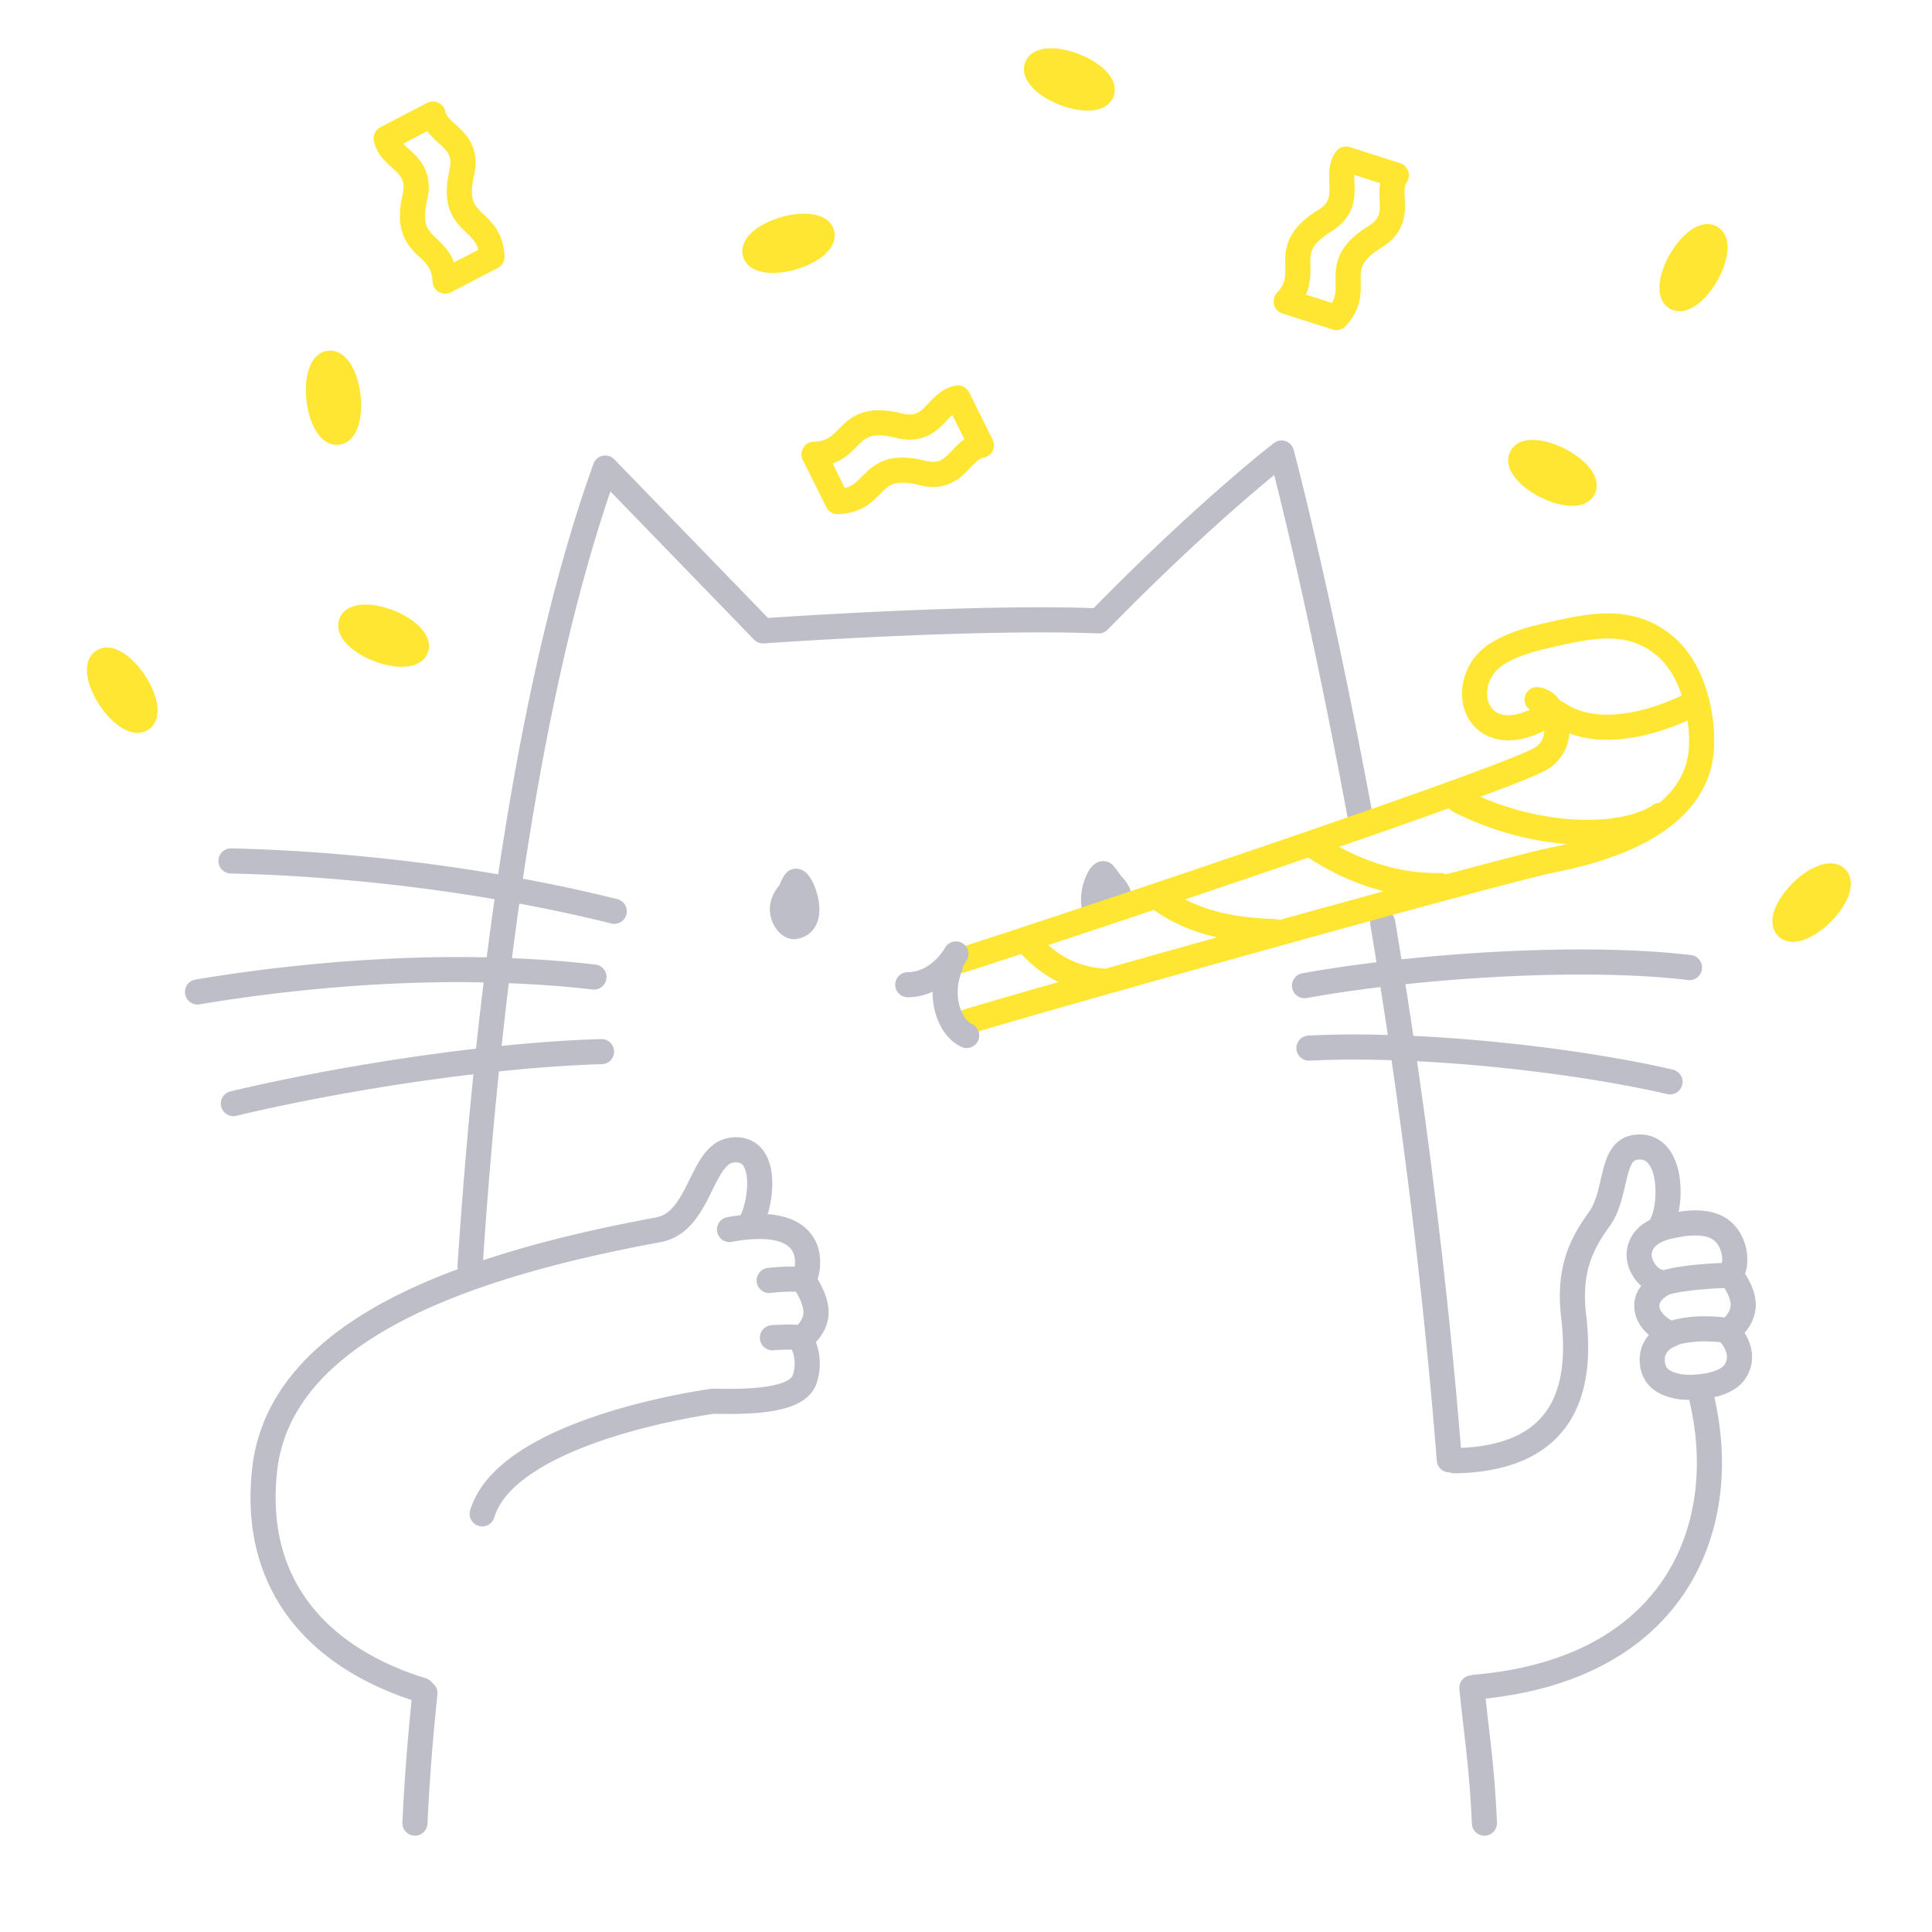 <svg xmlns="http://www.w3.org/2000/svg" width="200" height="200" fill="none"><path fill="#BEBEC9" d="M83.79 90.74a2.348 2.348 0 0 0-.393-.437c-.091-.075-.2-.156-.355-.231a1.46 1.46 0 0 0-.633-.146c-.205 0-.452.045-.698.187-.094.054-.189.127-.266.204-.213.218-.312.393-.409.56-.137.25-.233.48-.306.662l-.033.088c-.665.768-1.006 1.666-.999 2.49a3.47 3.47 0 0 0 .676 2.061c.203.272.44.508.732.699.291.186.65.345 1.116.35.138 0 .28-.031.42-.065l.003.012c.025-.006.047-.017.071-.023.012-.004.024-.002.036-.006l-.002-.005c.332-.087.652-.223.925-.422.458-.33.763-.794.928-1.243.169-.453.22-.899.222-1.324-.006-.913-.238-1.76-.525-2.463a4.884 4.884 0 0 0-.51-.947ZM116.066 90.703c-.055-.08-.15-.22-.268-.385a12.49 12.49 0 0 0-.286-.386 4.409 4.409 0 0 0-.336-.392 1.289 1.289 0 0 0-.311-.23 1.416 1.416 0 0 0-1.259-.033 1.728 1.728 0 0 0-.551.403 3.108 3.108 0 0 0-.472.687 6.218 6.218 0 0 0-.677 2.758c.001.414.049.849.185 1.287.213.686 5.197-.523 5.155-1.24-.041-.837-.436-1.75-1.18-2.47ZM180.938 132.341a8.684 8.684 0 0 0-.285-.471c.127-.382.23-.867.229-1.462a5.827 5.827 0 0 0-.134-1.231l-.013-.054c-.289-1.138-.876-2.167-1.813-2.852-.935-.687-2.11-.976-3.41-.974-.546 0-1.125.054-1.736.148.122-.648.2-1.339.201-2.057-.006-1.279-.197-2.61-.801-3.778-.305-.581-.73-1.128-1.318-1.533a3.657 3.657 0 0 0-2.106-.637c-.278 0-.565.027-.858.082l-.028.006c-.49.102-.948.32-1.315.614-.65.52-1.005 1.194-1.257 1.846-.371.987-.545 2.024-.793 2.993-.24.97-.545 1.843-.999 2.465-.785 1.088-1.55 2.275-2.114 3.697-.565 1.42-.916 3.068-.914 5.021 0 .702.044 1.446.138 2.237.118.99.195 2.022.195 3.048.001 1.332-.131 2.653-.462 3.863-.502 1.82-1.405 3.367-3.032 4.542-1.523 1.095-3.774 1.882-7.075 2.035-1.127-13.835-2.731-27.487-4.545-40.031 9.26.466 19.143 1.832 25.915 3.408a1.3 1.3 0 0 0 .589-2.532c-7.106-1.649-17.315-3.049-26.888-3.496-.269-1.81-.542-3.597-.818-5.353 5.901-.625 12.276-.999 18.146-.999 4.052 0 7.866.178 11.105.566a1.3 1.3 0 0 0 .309-2.582c-3.383-.405-7.285-.583-11.414-.584-6.026.001-12.53.383-18.558 1.028-.22-1.362-.441-2.711-.664-4.035a1.3 1.3 0 0 0-2.564.433c.216 1.28.43 2.584.643 3.9-2.722.333-5.317.717-7.679 1.144a1.299 1.299 0 1 0 .463 2.558c2.333-.422 4.913-.804 7.627-1.134.257 1.628.51 3.286.76 4.961a120.608 120.608 0 0 0-3.425-.054c-1.656 0-3.265.037-4.804.115a1.3 1.3 0 1 0 .132 2.597 92.076 92.076 0 0 1 4.672-.112 120.49 120.49 0 0 1 3.81.063c1.886 12.968 3.551 27.147 4.69 41.484a1.293 1.293 0 0 0 1.329 1.185c.16.067.335.104.519.101 2.704-.048 4.938-.471 6.78-1.213 2.765-1.104 4.608-2.975 5.658-5.113 1.058-2.137 1.38-4.496 1.381-6.745 0-1.156-.086-2.288-.213-3.355a16.303 16.303 0 0 1-.12-1.93c.001-1.649.284-2.93.731-4.063.448-1.131 1.075-2.122 1.805-3.133.592-.822.941-1.715 1.197-2.566.378-1.275.571-2.495.849-3.297.133-.401.283-.68.402-.818.123-.135.175-.168.339-.212.13-.024.25-.035.355-.035.302.004.465.068.631.178.242.16.514.529.704 1.111.192.574.291 1.319.29 2.059 0 .648-.074 1.294-.192 1.82-.112.522-.296.933-.379 1.039-.009.013-.01.029-.019.042-.505.26-.954.578-1.324.966a3.82 3.82 0 0 0-1.08 2.656c.012 1.027.419 1.961 1.056 2.741.139.166.296.319.46.466-.085.112-.174.214-.251.343a3.343 3.343 0 0 0-.443 2.169c.096.701.391 1.297.736 1.765.234.316.491.576.747.802a3.909 3.909 0 0 0-.485.694 3.88 3.88 0 0 0-.466 1.87c0 .176.011.353.033.533.097.939.538 1.835 1.243 2.424.699.593 1.546.896 2.47 1.081h.002c.396.076.855.11 1.382.114.513 2.173.791 4.359.791 6.499-.003 5.448-1.703 10.554-5.387 14.491-3.687 3.932-9.416 6.77-17.739 7.465-.088.008-.162.047-.243.071-.017.001-.032-.007-.049-.005a1.299 1.299 0 0 0-1.164 1.423l-.001-.001c.525 5.241 1.035 8.031 1.292 13.93a1.3 1.3 0 0 0 2.598-.113c-.241-5.526-.704-8.439-1.174-12.838 8.255-.878 14.358-3.858 18.378-8.155 4.195-4.477 6.093-10.287 6.089-16.268 0-2.251-.281-4.529-.791-6.785.163-.038.326-.072.488-.12a6.248 6.248 0 0 0 1.526-.659c.483-.298.941-.696 1.275-1.239.431-.698.62-1.451.617-2.133-.005-1.061-.4-1.899-.772-2.495.483-.566 1.035-1.419 1.142-2.571l.001-.012c.008-.101.013-.209.013-.322-.011-1.13-.441-2.05-.819-2.735Zm-4.458 3.919c-1.032.001-2.241.099-3.45.436a4.206 4.206 0 0 1-.492-.334 2.655 2.655 0 0 1-.529-.545 1.237 1.237 0 0 1-.228-.54l-.008-.109a.736.736 0 0 1 .113-.384c.115-.203.369-.438.603-.592a2.87 2.87 0 0 1 .293-.176l.027-.013a13.323 13.323 0 0 1 1.746-.343 39.142 39.142 0 0 1 3.119-.286c.325-.018.594-.03.83-.039.063.099.13.209.195.328.263.462.469 1.047.458 1.413l-.004.107c-.032.399-.263.807-.539 1.123-.025.029-.048.05-.072.077a17.558 17.558 0 0 0-2.062-.123Zm.902-7.894c.358.268.631.662.828 1.384.052.255.072.474.072.658 0 .135-.016.235-.031.335a54.38 54.38 0 0 0-1.742.101c-.727.055-1.531.132-2.313.241a15.99 15.99 0 0 0-1.978.392.765.765 0 0 1-.332-.103c-.216-.116-.472-.367-.645-.664-.178-.292-.263-.623-.259-.799.007-.321.099-.575.365-.864.267-.283.748-.583 1.507-.769 1.068-.263 1.957-.382 2.658-.381.94.002 1.504.2 1.87.469Zm1.158 12.884c-.065.107-.196.245-.424.385-.337.212-.873.401-1.456.515a9.12 9.12 0 0 1-1.73.166 5.49 5.49 0 0 1-.944-.068c-.675-.131-1.085-.331-1.282-.505-.193-.18-.289-.317-.352-.754l-.015-.228a1.26 1.26 0 0 1 .149-.626c.129-.241.363-.449.584-.585.109-.068.209-.117.274-.145l.066-.027.006-.003v-.002c.131-.044.251-.107.359-.187.875-.238 1.849-.328 2.705-.327.639 0 1.206.045 1.623.09.088.105.202.251.308.426.21.336.366.746.362 1.101-.003.238-.05.469-.233.774Z"/><path fill="#BEBEC9" d="M133.92 46.563a1.3 1.3 0 0 0-2.047-.696c-.039.03-7.68 5.897-18.661 17.086-1.719-.06-3.562-.088-5.483-.088-11.352 0-25.21.9-28.224 1.105L63.59 47.55a1.302 1.302 0 0 0-2.157.464C56.87 60.696 53.744 75.92 51.571 90.51c-10.052-1.712-19.794-2.508-27.63-2.686a1.3 1.3 0 1 0-.059 2.6c7.727.173 17.384.965 27.314 2.66a411.875 411.875 0 0 0-.81 6.023c-.963-.02-1.925-.037-2.887-.037-9.604 0-19.115.97-27.267 2.335a1.3 1.3 0 1 0 .43 2.565c8.024-1.345 17.408-2.301 26.837-2.301.855 0 1.71.017 2.564.033-.282 2.33-.544 4.622-.782 6.855-8.816 1.015-18.017 2.663-25.422 4.421a1.3 1.3 0 1 0 .601 2.53c7.128-1.696 16.02-3.293 24.546-4.301a569.047 569.047 0 0 0-1.648 19.875c-.007.105.023.2.04.299-2.294.852-4.5 1.791-6.563 2.841-3.93 2.005-7.367 4.401-9.963 7.335-2.594 2.928-4.33 6.424-4.771 10.473a27.29 27.29 0 0 0-.168 2.986c-.009 5.668 1.926 10.311 5.095 13.821 3.001 3.334 7.064 5.656 11.582 7.147-.462 4.677-.712 7.78-.957 12.679a1.3 1.3 0 0 0 2.597.13c.258-5.169.514-8.24 1.032-13.419.048-.475-.18-.899-.54-1.162a1.272 1.272 0 0 0-.632-.467c-4.483-1.372-8.391-3.578-11.15-6.647-2.755-3.075-4.419-6.995-4.427-12.082 0-.866.05-1.767.152-2.703.386-3.478 1.835-6.425 4.136-9.034 3.444-3.908 8.857-6.979 15.165-9.35 6.303-2.376 13.479-4.066 20.402-5.344 1.433-.259 2.54-1.074 3.323-2.003 1.182-1.401 1.841-3.077 2.514-4.335.329-.628.654-1.142.947-1.451.302-.313.498-.41.745-.447l.006-.001c.1-.013.19-.019.272-.019.265.003.399.053.502.111.146.085.297.248.435.614.134.359.215.884.213 1.464a8.974 8.974 0 0 1-.302 2.219 6.53 6.53 0 0 1-.37 1.059 21.45 21.45 0 0 0-1.384.202 1.3 1.3 0 1 0 .476 2.556c1.049-.195 2.007-.293 2.837-.293 1.162-.002 2.06.199 2.624.506.284.153.49.326.651.524.154.193.27.419.352.716.05.252.074.484.074.689 0 .158-.018.292-.037.423-.107-.002-.209-.005-.321-.005-.715 0-1.545.038-2.47.145a1.3 1.3 0 0 0 .3 2.583 18.826 18.826 0 0 1 2.62-.122c.093.155.195.333.299.541.275.532.495 1.206.483 1.592l-.004.107c-.03.399-.262.809-.539 1.126-.018.021-.035.036-.053.056a19.976 19.976 0 0 0-.986-.026c-.531 0-1.113.02-1.738.07a1.3 1.3 0 1 0 .207 2.592 19.343 19.343 0 0 1 1.532-.062c.134 0 .255.004.382.007.135.323.289.829.287 1.437 0 .355-.05.748-.186 1.18-.05.144-.135.283-.424.48-.423.29-1.281.573-2.387.729-1.106.163-2.451.224-3.884.224-.5 0-1.01-.007-1.526-.019l-.201.011c-.044.007-5.405.713-11.177 2.561-2.888.928-5.88 2.136-8.395 3.735-1.256.802-2.395 1.703-3.334 2.738-.936 1.034-1.675 2.211-2.076 3.538a1.3 1.3 0 0 0 2.489.753c.267-.886.778-1.732 1.514-2.546 1.285-1.424 3.264-2.709 5.519-3.772 3.38-1.603 7.356-2.724 10.466-3.429a72.694 72.694 0 0 1 4.95-.946l.292-.042h.004c.494.011.987.018 1.475.018 2.01-.003 3.913-.103 5.518-.492.803-.198 1.54-.467 2.19-.894.643-.42 1.211-1.051 1.465-1.86a6.487 6.487 0 0 0 .308-1.967 6.387 6.387 0 0 0-.405-2.225c.047-.05.09-.091.139-.147.487-.565 1.055-1.43 1.164-2.6.01-.119.014-.23.014-.335-.012-1.131-.427-2.087-.793-2.824-.123-.241-.239-.444-.347-.625a5.541 5.541 0 0 0 .266-1.708c0-.388-.04-.81-.134-1.257l-.013-.057a4.527 4.527 0 0 0-.853-1.72c-.598-.745-1.416-1.255-2.317-1.563-.66-.226-1.371-.352-2.126-.406.03-.101.069-.187.097-.291.235-.893.387-1.889.388-2.884-.006-1.062-.159-2.138-.722-3.1a3.44 3.44 0 0 0-1.219-1.226 3.553 3.553 0 0 0-1.81-.462c-.2 0-.405.013-.616.042a3.586 3.586 0 0 0-1.673.682c-.816.609-1.33 1.412-1.789 2.228-.676 1.228-1.228 2.558-1.896 3.56-.331.501-.681.912-1.052 1.207a2.764 2.764 0 0 1-1.252.579c-5.98 1.106-12.167 2.518-17.91 4.435a561.71 561.71 0 0 1 1.644-19.55c3.714-.387 7.318-.654 10.622-.748a1.3 1.3 0 1 0-.074-2.598v-.001c-3.22.093-6.696.343-10.27.705.227-2.119.476-4.288.744-6.49 2.915.114 5.813.318 8.65.651a1.3 1.3 0 1 0 .304-2.582c-2.84-.333-5.73-.54-8.63-.658.238-1.865.492-3.75.761-5.651 3.187.592 6.386 1.275 9.545 2.067a1.3 1.3 0 0 0 .633-2.521 161.46 161.46 0 0 0-9.804-2.121c2.044-13.75 4.95-28.047 9.06-40.092l14.867 15.34c.268.277.641.42 1.026.392.003 0 .994-.071 2.688-.178 5.083-.32 16.46-.962 25.957-.962 2.11 0 4.126.031 5.955.105.366.015.726-.128.982-.39 5.548-5.677 10.255-9.997 13.571-12.894a151.34 151.34 0 0 1 3.67-3.114c1.179 4.668 4.295 17.55 7.7 36.016a1.3 1.3 0 0 0 2.557-.472c-4.351-23.595-8.237-38.126-8.244-38.153Z"/><path fill="#BEBEC9" d="M75.576 117.771h.003l.004-.001-.007.001Z"/><path fill="#FFE632" d="M191.476 90.728a1.989 1.989 0 0 0-.471-.757 1.995 1.995 0 0 0-.758-.472 2.348 2.348 0 0 0-.772-.125c-.739.01-1.376.26-2.026.615a8.752 8.752 0 0 0-1.895 1.46 8.743 8.743 0 0 0-1.46 1.895c-.354.65-.605 1.287-.615 2.026 0 .245.033.506.125.772s.25.537.471.757c.22.222.492.38.757.471.267.093.527.125.772.125.739-.01 1.376-.26 2.027-.614a8.8 8.8 0 0 0 1.895-1.46 8.823 8.823 0 0 0 1.46-1.896c.354-.65.604-1.287.614-2.026 0-.244-.032-.504-.124-.771ZM106.413 8.469c.341.534.801.96 1.35 1.354.55.39 1.194.735 1.911 1.017 1.018.396 2.008.605 2.911.608.495-.002.968-.06 1.442-.247.236-.096.474-.228.695-.423.22-.193.419-.457.538-.764l.005-.013c.087-.227.131-.474.13-.71-.004-.53-.189-.956-.41-1.312-.341-.533-.801-.96-1.35-1.354a8.949 8.949 0 0 0-1.91-1.016c-1.019-.397-2.009-.606-2.912-.609-.495.002-.969.06-1.443.248a2.405 2.405 0 0 0-.695.423 2.004 2.004 0 0 0-.534.759 1.93 1.93 0 0 0-.138.726c.004.53.189.957.41 1.313Z"/><path fill="#FFE632" d="m106.138 6.435.003-.005.001-.006-.004.011ZM35.148 64.018l.002-.005.002-.006-.005.01ZM42.645 64.209a8.985 8.985 0 0 0-1.91-1.016c-1.018-.398-2.01-.607-2.912-.61-.495.003-.969.06-1.443.248a2.394 2.394 0 0 0-.695.423 1.998 1.998 0 0 0-.534.759 1.953 1.953 0 0 0-.138.727c.004.53.189.956.41 1.312.341.534.801.96 1.35 1.354.55.39 1.194.735 1.91 1.017 1.018.396 2.008.606 2.912.608.495-.002.969-.06 1.443-.247.235-.096.474-.228.695-.423.22-.194.418-.458.537-.764l.004-.01c.088-.228.132-.477.132-.713-.004-.53-.19-.957-.411-1.312-.342-.534-.801-.96-1.35-1.353ZM85.937 25.728c.25-.354.467-.802.47-1.365a1.96 1.96 0 0 0-.076-.545l-.001-.005a2.02 2.02 0 0 0-.579-.918c-.376-.341-.788-.51-1.201-.622a5.141 5.141 0 0 0-1.3-.152 8.73 8.73 0 0 0-2.41.369c-1.014.297-1.9.719-2.606 1.243a4.203 4.203 0 0 0-.919.911c-.25.354-.466.801-.47 1.365a1.969 1.969 0 0 0 .656 1.468c.377.34.788.51 1.202.622.415.108.846.151 1.3.152.75 0 1.567-.123 2.41-.368 1.014-.298 1.9-.72 2.605-1.244.352-.264.663-.555.919-.911ZM9.944 67.37l.003-.001.003-.003-.006.004Z"/><path fill="#FFE632" d="M14.996 69.898c-.526-.79-1.12-1.453-1.748-1.955a4.903 4.903 0 0 0-.992-.625 2.83 2.83 0 0 0-1.18-.281 2.03 2.03 0 0 0-1.129.332 2.04 2.04 0 0 0-.768.965A2.798 2.798 0 0 0 9 69.359c.003.6.14 1.19.363 1.8a9.06 9.06 0 0 0 .95 1.845c.527.79 1.12 1.453 1.749 1.955.316.25.64.462.992.624.35.16.732.28 1.18.282.358.003.774-.093 1.129-.33l.004-.003c.374-.247.63-.616.763-.964.137-.353.178-.694.18-1.025-.004-.6-.14-1.19-.364-1.8a9.051 9.051 0 0 0-.95-1.845ZM35.101 46.04c.526-.06.966-.34 1.252-.645.435-.467.65-.991.806-1.558.15-.568.22-1.19.221-1.857 0-.366-.021-.746-.068-1.135-.133-1.1-.422-2.084-.856-2.888-.221-.402-.477-.765-.829-1.076-.344-.304-.837-.582-1.453-.585l-.233.015c-.523.061-.962.34-1.248.644-.436.467-.65.992-.806 1.558-.15.569-.221 1.191-.222 1.858 0 .367.023.748.069 1.136.132 1.099.42 2.082.855 2.886.22.402.477.765.828 1.076.345.304.838.583 1.454.585l.224-.013h.006Z"/><path fill="#FFE632" d="M33.937 36.312h.005l.005-.002-.01.002ZM156.339 46.74l.004-.006.001-.004-.005.01Z"/><path fill="#FFE632" d="M156.477 48.898c.296.532.708.983 1.207 1.41.499.425 1.09.815 1.754 1.152 1.15.575 2.273.898 3.311.906.407-.002.811-.05 1.224-.214.406-.159.852-.48 1.105-.982l.005-.01c.142-.283.209-.603.208-.896-.004-.494-.158-.899-.351-1.254-.296-.532-.708-.983-1.206-1.41a9.038 9.038 0 0 0-1.755-1.151c-1.15-.577-2.273-.9-3.311-.908-.407.002-.812.05-1.226.215-.405.159-.847.48-1.099.978a1.977 1.977 0 0 0-.217.91c.003.494.157.899.351 1.254ZM177.758 23.465l.003.002.002.001-.005-.003ZM177.761 23.467a2.006 2.006 0 0 0-1.011-.267c-.473.003-.867.14-1.221.318-.53.272-.992.656-1.435 1.125a9.06 9.06 0 0 0-1.218 1.661 9.162 9.162 0 0 0-.796 1.779c-.185.584-.294 1.148-.295 1.706.001.369.046.741.197 1.125.147.378.438.786.878 1.037h.001c.321.187.684.266 1.008.264.472-.003.867-.14 1.221-.317.529-.272.992-.656 1.434-1.125a9.062 9.062 0 0 0 1.219-1.66 9.227 9.227 0 0 0 .795-1.78c.184-.584.293-1.147.295-1.706a3.02 3.02 0 0 0-.197-1.124 2.067 2.067 0 0 0-.875-1.036ZM100.745 48.111c.227-.234.426-.414.598-.53.175-.116.31-.174.48-.206a1.303 1.303 0 0 0 .936-1.858l-2.432-4.897a1.3 1.3 0 0 0-1.392-.701c-.772.135-1.397.51-1.861.898-.698.589-1.151 1.19-1.582 1.554a2.356 2.356 0 0 1-.604.4c-.2.086-.411.14-.721.14-.221 0-.492-.03-.828-.114-.885-.222-1.657-.328-2.355-.328-1.051-.006-1.95.264-2.637.677-.517.306-.913.667-1.243.99-.495.49-.86.885-1.248 1.136-.39.249-.803.426-1.62.453a1.303 1.303 0 0 0-1.132 1.879l2.433 4.896a1.3 1.3 0 0 0 1.196.721c1.098-.023 2.016-.304 2.728-.722.535-.31.948-.677 1.288-1.006.51-.502.876-.903 1.234-1.138.36-.231.697-.38 1.434-.39.43 0 .995.067 1.723.25a6.01 6.01 0 0 0 1.46.192 4.329 4.329 0 0 0 2.238-.6c.903-.541 1.447-1.235 1.907-1.696Zm-2.82-.844a2.355 2.355 0 0 1-.604.4c-.2.086-.41.139-.72.14-.22 0-.493-.03-.83-.114-.884-.222-1.655-.328-2.354-.328-1.051-.007-1.95.263-2.637.676-.518.307-.913.667-1.243.99-.496.491-.86.886-1.249 1.137-.237.151-.494.27-.832.35l-1.262-2.539c.3-.107.584-.23.834-.376.535-.31.948-.676 1.289-1.006.51-.502.876-.903 1.233-1.138.36-.23.698-.38 1.434-.39.431 0 .995.067 1.722.25a6 6 0 0 0 1.46.193 4.33 4.33 0 0 0 2.239-.601c.903-.542 1.447-1.236 1.907-1.696.096-.1.184-.183.27-.262l1.25 2.515a4.82 4.82 0 0 0-.325.245c-.698.59-1.15 1.19-1.582 1.554ZM132.748 32.447l5.207 1.666a1.3 1.3 0 0 0 1.351-.357c.657-.707 1.077-1.45 1.3-2.169.225-.717.257-1.38.257-1.933 0-.328-.01-.622-.01-.885.003-.606.049-.986.277-1.418.231-.431.724-1.005 1.876-1.719.956-.586 1.625-1.319 1.994-2.114.373-.794.439-1.575.438-2.22-.001-.54-.041-1.009-.04-1.386 0-.26.018-.473.055-.638.038-.168.088-.287.172-.414.229-.338.285-.768.152-1.154a1.305 1.305 0 0 0-.832-.813l-5.208-1.666a1.3 1.3 0 0 0-1.473.51c-.288.422-.464.879-.558 1.308-.094.43-.115.834-.116 1.201.002.532.043.996.042 1.387-.001.475-.052.817-.191 1.113-.143.293-.382.615-1.01 1.01-1.389.858-2.28 1.735-2.798 2.697-.522.96-.59 1.916-.587 2.65 0 .327.012.621.011.885 0 .45-.029.808-.138 1.155-.112.347-.298.713-.73 1.183a1.302 1.302 0 0 0 .559 2.12Zm2.898-5.344c.003-.607.048-.987.276-1.418.232-.431.725-1.005 1.877-1.718.955-.586 1.625-1.319 1.994-2.114.373-.794.439-1.575.438-2.22-.001-.543-.042-1.012-.041-1.387 0-.052.004-.094.005-.142l2.682.858a6.017 6.017 0 0 0-.078.95c.001.53.041.993.04 1.386-.001.475-.052.818-.191 1.113-.143.294-.382.616-1.011 1.01-1.388.86-2.279 1.736-2.797 2.698-.521.96-.59 1.916-.587 2.65 0 .325.011.618.011.885 0 .45-.03.808-.139 1.155a2.604 2.604 0 0 1-.247.55l-2.699-.864c.087-.192.162-.383.22-.573.226-.718.258-1.381.258-1.934 0-.331-.012-.626-.011-.885ZM50.403 22.52c-.514-.502-.919-.86-1.155-1.216-.233-.36-.39-.708-.4-1.48 0-.42.06-.96.219-1.645v-.003c.11-.478.166-.932.166-1.366a4.348 4.348 0 0 0-.614-2.272c-.556-.915-1.272-1.456-1.748-1.912a4.125 4.125 0 0 1-.55-.596 1.213 1.213 0 0 1-.22-.48c-.078-.401-.343-.744-.711-.92a1.303 1.303 0 0 0-1.164.018l-4.85 2.525a1.3 1.3 0 0 0-.674 1.405c.15.776.543 1.397.943 1.855.608.69 1.221 1.132 1.59 1.559.187.21.317.401.404.601.087.201.142.418.144.741 0 .213-.027.47-.1.785-.192.832-.284 1.565-.284 2.23-.006 1.075.265 1.99.689 2.69.314.527.687.926 1.02 1.257.509.497.92.858 1.183 1.245.26.39.448.8.492 1.624a1.302 1.302 0 0 0 1.899 1.096l4.85-2.524a1.3 1.3 0 0 0 .698-1.21c-.044-1.108-.348-2.028-.786-2.736-.325-.531-.703-.937-1.041-1.272Zm-6.005 1.308c-.233-.359-.39-.707-.4-1.48 0-.42.06-.96.22-1.644.11-.482.165-.937.165-1.37a4.352 4.352 0 0 0-.614-2.272c-.556-.915-1.272-1.455-1.748-1.912a6.407 6.407 0 0 1-.28-.277l2.492-1.297c.085.118.173.231.262.333.608.69 1.22 1.132 1.59 1.559.187.21.316.4.404.6.087.202.142.419.144.742 0 .21-.027.469-.1.786v-.003c-.192.834-.284 1.566-.285 2.231-.006 1.075.266 1.99.69 2.69.314.527.686.926 1.02 1.258.509.496.92.857 1.182 1.245.16.238.286.495.375.838l-2.516 1.31a5.016 5.016 0 0 0-.404-.849 6.705 6.705 0 0 0-1.041-1.272c-.515-.501-.92-.859-1.156-1.216ZM173.088 65.789c-2.097-1.722-4.436-2.303-6.644-2.292-2.191.004-4.294.514-6.277.95-1.604.357-3.115.782-4.435 1.372-1.315.592-2.474 1.35-3.256 2.476-.756 1.099-1.133 2.328-1.133 3.515-.001 1.238.415 2.45 1.261 3.364.841.918 2.116 1.475 3.549 1.466 1.114 0 2.321-.31 3.604-.945.045-.023.073-.062.114-.088a2.23 2.23 0 0 1-.221.947 2.12 2.12 0 0 1-.757.833c-.028.02-.152.091-.326.177-.689.343-2.152.943-4.106 1.687-6.867 2.616-20.001 7.138-31.763 11.106a2646.527 2646.527 0 0 1-15.681 5.236c-2.127.703-3.932 1.294-5.296 1.737-1.36.442-2.293.739-2.626.837a1.3 1.3 0 1 0 .736 2.494c.471-.14 1.672-.524 3.473-1.112.715-.233 1.533-.5 2.419-.792.948.988 1.999 1.886 3.235 2.587.202.114.42.209.63.313l-2.237.639a766.693 766.693 0 0 0-5.376 1.558c-.684.202-1.253.372-1.693.507a21.52 21.52 0 0 0-.95.306 1.3 1.3 0 1 0 .89 2.443c.115-.043.487-.162 1.013-.322 3.999-1.216 17.599-5.074 30.869-8.758a2400.293 2400.293 0 0 1 18.443-5.054 652.962 652.962 0 0 1 6.726-1.775c1.805-.464 3.141-.788 3.781-.915 5.704-1.141 9.673-2.89 12.323-5.102 1.321-1.106 2.305-2.333 2.97-3.634a10.016 10.016 0 0 0 1.084-4.026v-.003c.014-.274.023-.558.023-.85-.002-1.776-.29-3.799-.966-5.736-.679-1.932-1.75-3.797-3.4-5.146Zm-18.577 7.617c-.349-.375-.567-.928-.568-1.596-.001-.634.204-1.356.675-2.04.368-.547 1.105-1.102 2.175-1.578 1.065-.477 2.429-.873 3.936-1.206 2.005-.447 3.943-.893 5.715-.89 1.8.011 3.389.407 5.002 1.709 1.151.932 2.024 2.37 2.588 3.99.023.065.038.134.06.2a22.07 22.07 0 0 1-2.279.945c-1.526.539-3.524 1.048-5.449 1.045-1.625-.002-3.162-.348-4.446-1.248a1.272 1.272 0 0 0-.402-.175c-.234-.32-.5-.616-.83-.856a3.013 3.013 0 0 0-1.413-.569 1.3 1.3 0 0 0-1.445 1.137c-.058.485.172.925.541 1.193-.896.411-1.645.574-2.218.574-.807-.009-1.288-.264-1.642-.635Zm-19.25 15.423.185-.063c.027.02.041.048.069.066h-.001c2.727 1.759 5.325 2.817 7.732 3.43-3.415.933-7.084 1.944-10.804 2.976a1.278 1.278 0 0 0-.434-.1c-1.777-.048-3.803-.229-5.783-.718a16.628 16.628 0 0 1-3.549-1.312c4.115-1.387 8.416-2.847 12.585-4.279Zm-20.867 11.463c-.045-.008-.083-.032-.129-.035-1.605-.113-2.886-.532-4.025-1.175a10.523 10.523 0 0 1-1.727-1.245c3.132-1.035 6.883-2.284 10.933-3.643 1.907 1.379 4.048 2.23 6.157 2.75.135.034.268.054.403.085l-2.526.706c-3.178.89-6.25 1.755-9.086 2.557Zm46.151-12.555c-.807.161-2.272.521-4.289 1.04-1.8.465-4.033 1.056-6.556 1.735a1.272 1.272 0 0 0-.56-.134l-.313.001c-2.871-.004-6.302-.597-10.188-2.714a951.72 951.72 0 0 0 11.36-3.997c.115.148.255.28.433.37 3.985 2.015 8.089 3.047 11.767 3.336-.533.126-1.08.248-1.654.363Zm14.29-10.357v-.002a7.405 7.405 0 0 1-.803 2.988c-.481.939-1.204 1.864-2.241 2.749a1.26 1.26 0 0 0-.664.208c-1.24.885-3.748 1.558-6.819 1.546-3.281.002-7.205-.717-11.066-2.385a176.893 176.893 0 0 0 4.065-1.551 49.753 49.753 0 0 0 1.84-.77c.501-.227.859-.4 1.178-.605a4.73 4.73 0 0 0 1.652-1.845c.29-.582.436-1.193.48-1.79 1.285.477 2.623.662 3.909.662 2.445-.004 4.753-.634 6.474-1.25a25.065 25.065 0 0 0 1.854-.75c.102.723.161 1.434.16 2.087 0 .242-.007.479-.019.708Z"/><path fill="#BEBEC9" d="M100.593 106.003c-.288-.126-.674-.49-.966-1.081-.294-.586-.487-1.369-.486-2.208 0-.71.134-1.459.438-2.184.068-.162.098-.331.1-.496.26-.366.405-.63.427-.67a1.299 1.299 0 0 0-2.293-1.222h-.001a5.764 5.764 0 0 1-1.06 1.306c-.338.311-.745.608-1.208.825a3.828 3.828 0 0 1-1.588.366 1.3 1.3 0 1 0 .036 2.6 6.393 6.393 0 0 0 2.551-.572l-.002.047c.001 1.228.27 2.384.76 3.368.491.979 1.209 1.816 2.202 2.281a1.3 1.3 0 1 0 1.09-2.36Z"/></svg>